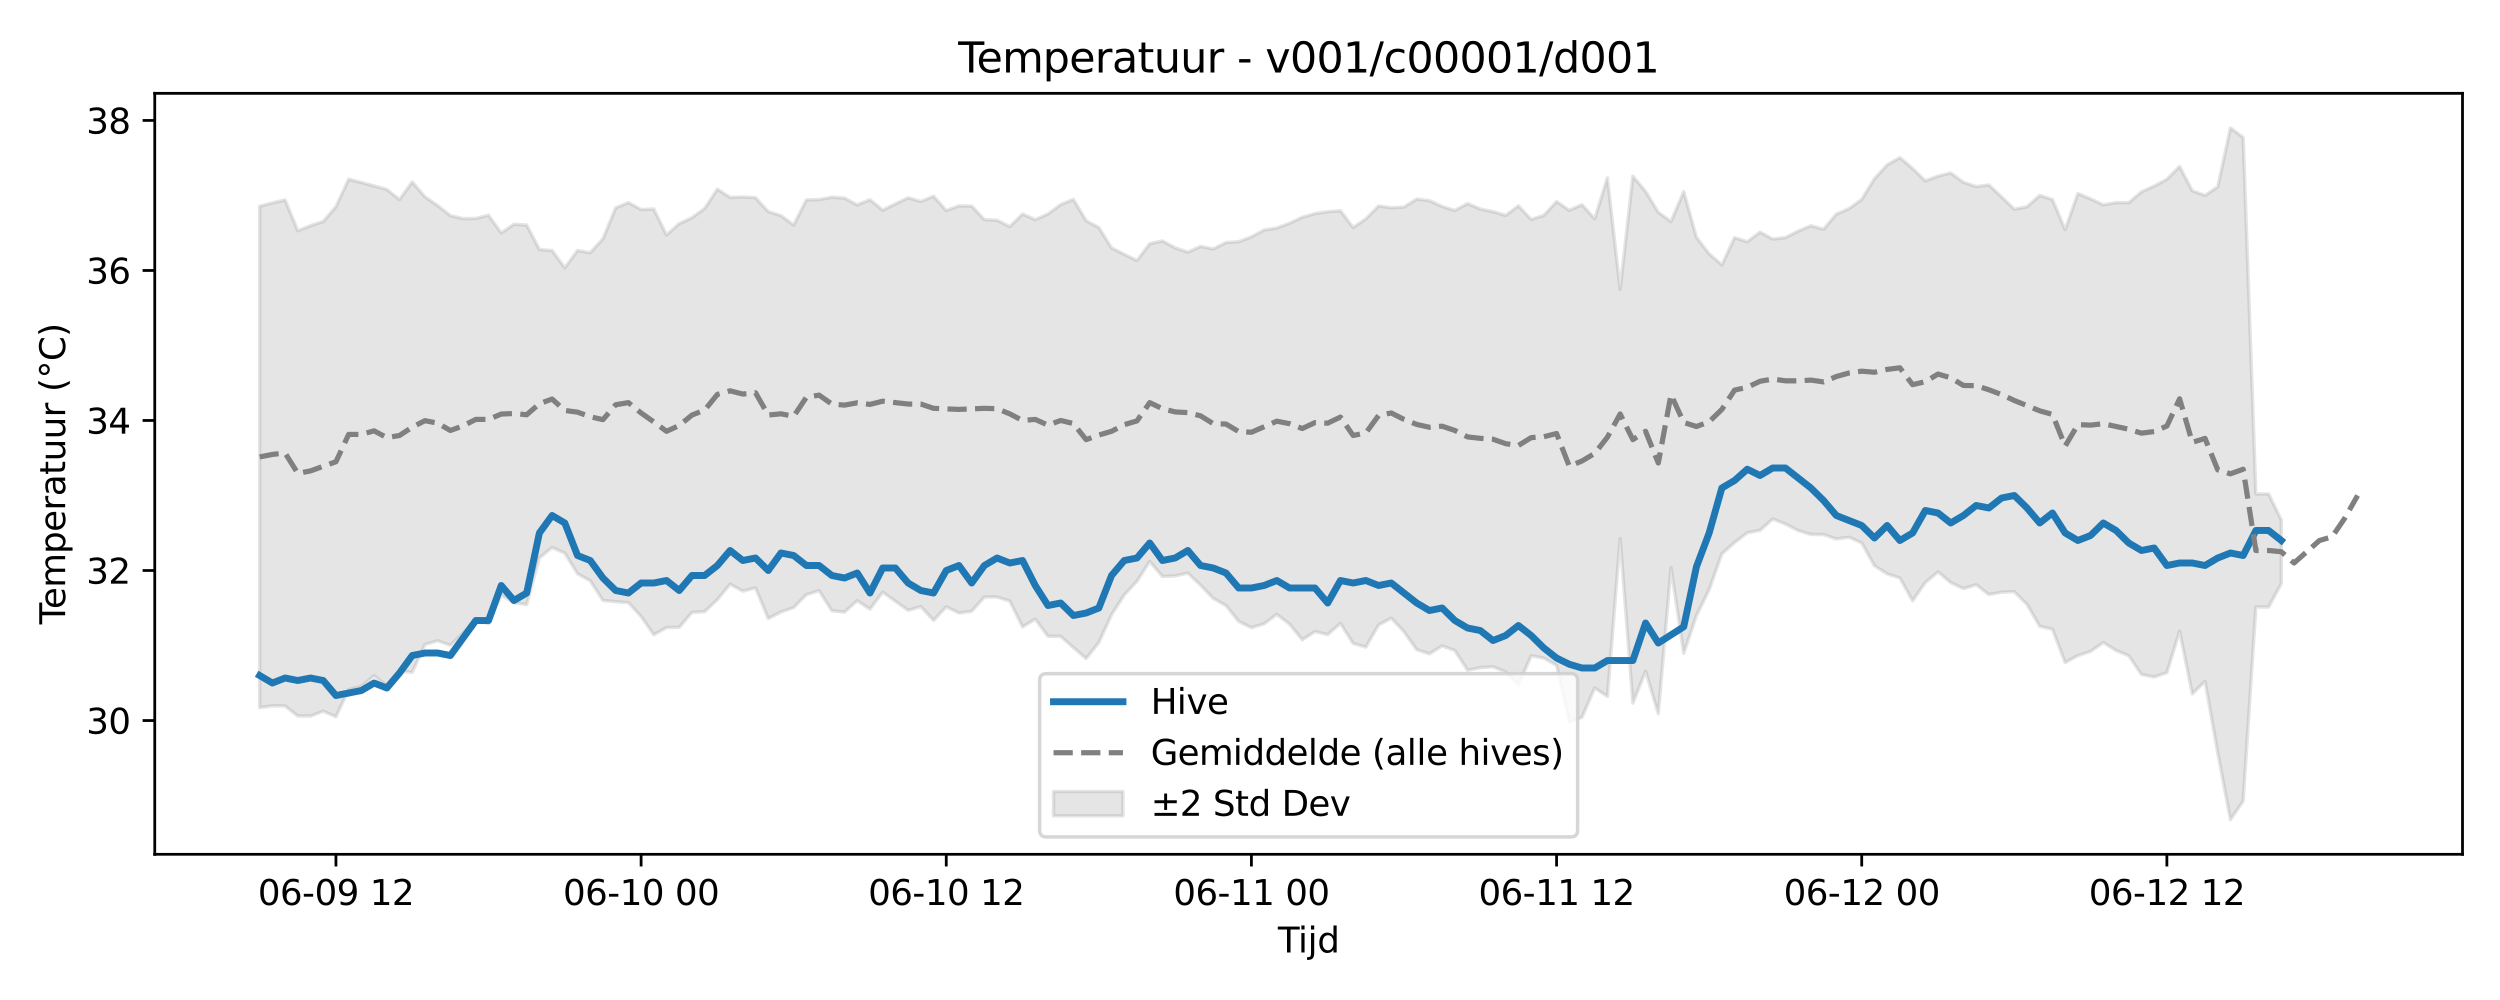 <?xml version="1.0" encoding="utf-8" standalone="no"?>
<!DOCTYPE svg PUBLIC "-//W3C//DTD SVG 1.1//EN"
  "http://www.w3.org/Graphics/SVG/1.1/DTD/svg11.dtd">
<svg xmlns:xlink="http://www.w3.org/1999/xlink" width="720pt" height="288pt" viewBox="0 0 720 288" xmlns="http://www.w3.org/2000/svg" version="1.1">
 <defs>
  <style type="text/css">*{stroke-linejoin: round; stroke-linecap: butt}</style>
 </defs>
 <g id="figure_1">
  <g id="patch_1">
   <path d="M 0 288 
L 720 288 
L 720 0 
L 0 0 
z
" style="fill: #ffffff"/>
  </g>
  <g id="axes_1">
   <g id="patch_2">
    <path d="M 44.57 246.04 
L 709.2 246.04 
L 709.2 26.88 
L 44.57 26.88 
z
" style="fill: #ffffff"/>
   </g>
   <g id="FillBetweenPolyCollection_1">
    <defs>
     <path id="mc271c582c4" d="M 74.78 -228.597 
L 74.78 -84.222 
L 78.442 -84.708 
L 82.104 -84.666 
L 85.766 -81.781 
L 89.428 -81.763 
L 93.09 -83.188 
L 96.752 -81.574 
L 100.414 -89.398 
L 104.075 -90.335 
L 107.737 -93.395 
L 111.399 -90.477 
L 115.061 -94.652 
L 118.723 -94.369 
L 122.385 -102.383 
L 126.047 -103.46 
L 129.709 -102.154 
L 133.37 -105.679 
L 137.032 -109.34 
L 140.694 -108.415 
L 144.356 -116.595 
L 148.018 -114.408 
L 151.68 -113.898 
L 155.342 -127.318 
L 159.004 -130.312 
L 162.665 -128.692 
L 166.327 -122.744 
L 169.989 -120.751 
L 173.651 -115.066 
L 177.313 -114.717 
L 180.975 -114.447 
L 184.637 -110.46 
L 188.299 -105.191 
L 191.96 -107.259 
L 195.622 -107.337 
L 199.284 -111.619 
L 202.946 -111.846 
L 206.608 -115.311 
L 210.27 -119.746 
L 213.932 -117.747 
L 217.594 -118.678 
L 221.255 -109.873 
L 224.917 -111.744 
L 228.579 -113.022 
L 232.241 -116.743 
L 235.903 -117.882 
L 239.565 -112.085 
L 243.227 -111.709 
L 246.888 -115.001 
L 250.55 -112.56 
L 254.212 -117.454 
L 257.874 -114.82 
L 261.536 -112.225 
L 265.198 -113.299 
L 268.86 -109.317 
L 272.522 -113.227 
L 276.183 -111.466 
L 279.845 -111.939 
L 283.507 -116.056 
L 287.169 -116.034 
L 290.831 -114.881 
L 294.493 -107.444 
L 298.155 -109.681 
L 301.817 -104.76 
L 305.478 -104.722 
L 309.14 -101.494 
L 312.802 -98.329 
L 316.464 -102.948 
L 320.126 -110.954 
L 323.788 -116.653 
L 327.45 -120.611 
L 331.112 -126.287 
L 334.773 -121.986 
L 338.435 -122.13 
L 342.097 -122.948 
L 345.759 -119.453 
L 349.421 -115.66 
L 353.083 -113.595 
L 356.745 -109.03 
L 360.407 -107.23 
L 364.068 -108.338 
L 367.73 -111.074 
L 371.392 -108.244 
L 375.054 -103.76 
L 378.716 -106.091 
L 382.378 -105.242 
L 386.04 -108.453 
L 389.702 -102.699 
L 393.363 -101.638 
L 397.025 -108.006 
L 400.687 -109.977 
L 404.349 -106.069 
L 408.011 -100.887 
L 411.673 -99.688 
L 415.335 -101.981 
L 418.997 -100.652 
L 422.658 -94.973 
L 426.32 -95.714 
L 429.982 -95.951 
L 433.644 -94.486 
L 437.306 -90.685 
L 440.968 -99.124 
L 444.63 -98.478 
L 448.292 -96.349 
L 451.953 -80.013 
L 455.615 -81.424 
L 459.277 -89.842 
L 462.939 -87.423 
L 466.601 -132.847 
L 470.263 -85.496 
L 473.925 -94.683 
L 477.587 -82.455 
L 481.248 -124.506 
L 484.91 -99.855 
L 488.572 -110.665 
L 492.234 -118.184 
L 495.896 -128.475 
L 499.558 -131.744 
L 503.22 -134.563 
L 506.882 -135.254 
L 510.543 -138.511 
L 514.205 -137.084 
L 517.867 -135.207 
L 521.529 -134.071 
L 525.191 -134.054 
L 528.853 -132.785 
L 532.515 -133.269 
L 536.176 -131.649 
L 539.838 -125.062 
L 543.5 -122.723 
L 547.162 -121.552 
L 550.824 -114.966 
L 554.486 -120.204 
L 558.148 -123.283 
L 561.81 -120.208 
L 565.471 -118.48 
L 569.133 -119.597 
L 572.795 -116.772 
L 576.457 -117.436 
L 580.119 -117.576 
L 583.781 -113.905 
L 587.443 -107.642 
L 591.105 -106.784 
L 594.766 -97.178 
L 598.428 -99.173 
L 602.09 -100.412 
L 605.752 -102.953 
L 609.414 -100.655 
L 613.076 -99.146 
L 616.738 -93.76 
L 620.4 -93.026 
L 624.061 -94.271 
L 627.723 -106.229 
L 631.385 -88.154 
L 635.047 -91.768 
L 638.709 -71.187 
L 642.371 -51.922 
L 646.033 -57.292 
L 649.695 -113.162 
L 653.356 -113.162 
L 657.018 -119.931 
L 657.018 -138.262 
L 657.018 -138.262 
L 653.356 -145.751 
L 649.695 -145.751 
L 646.033 -248.429 
L 642.371 -251.158 
L 638.709 -234.173 
L 635.047 -231.715 
L 631.385 -233.048 
L 627.723 -240.058 
L 624.061 -236.345 
L 620.4 -234.401 
L 616.738 -232.74 
L 613.076 -229.618 
L 609.414 -229.652 
L 605.752 -229 
L 602.09 -230.717 
L 598.428 -232.266 
L 594.766 -221.864 
L 591.105 -230.518 
L 587.443 -231.718 
L 583.781 -228.438 
L 580.119 -227.75 
L 576.457 -231.285 
L 572.795 -234.726 
L 569.133 -234.268 
L 565.471 -235.487 
L 561.81 -238.184 
L 558.148 -237.268 
L 554.486 -235.924 
L 550.824 -239.482 
L 547.162 -242.6 
L 543.5 -240.503 
L 539.838 -236.518 
L 536.176 -230.549 
L 532.515 -227.9 
L 528.853 -226.327 
L 525.191 -221.971 
L 521.529 -222.983 
L 517.867 -221.435 
L 514.205 -219.558 
L 510.543 -219.16 
L 506.882 -221.132 
L 503.22 -218.376 
L 499.558 -219.549 
L 495.896 -211.691 
L 492.234 -214.9 
L 488.572 -219.659 
L 484.91 -232.818 
L 481.248 -224.181 
L 477.587 -226.865 
L 473.925 -232.88 
L 470.263 -237.267 
L 466.601 -204.702 
L 462.939 -236.78 
L 459.277 -225 
L 455.615 -229.05 
L 451.953 -227.435 
L 448.292 -229.946 
L 444.63 -225.965 
L 440.968 -224.805 
L 437.306 -228.718 
L 433.644 -225.945 
L 429.982 -227.052 
L 426.32 -227.803 
L 422.658 -229.368 
L 418.997 -227.391 
L 415.335 -228.532 
L 411.673 -230.208 
L 408.011 -230.654 
L 404.349 -228.353 
L 400.687 -228.148 
L 397.025 -228.679 
L 393.363 -224.966 
L 389.702 -222.464 
L 386.04 -227.306 
L 382.378 -227.019 
L 378.716 -226.479 
L 375.054 -225.416 
L 371.392 -223.709 
L 367.73 -222.319 
L 364.068 -221.763 
L 360.407 -219.785 
L 356.745 -218.396 
L 353.083 -218.152 
L 349.421 -216.293 
L 345.759 -217.026 
L 342.097 -215.383 
L 338.435 -216.613 
L 334.773 -218.609 
L 331.112 -217.805 
L 327.45 -212.954 
L 323.788 -214.751 
L 320.126 -216.61 
L 316.464 -222.455 
L 312.802 -224.434 
L 309.14 -230.562 
L 305.478 -229.082 
L 301.817 -226.37 
L 298.155 -224.741 
L 294.493 -226.361 
L 290.831 -222.73 
L 287.169 -224.56 
L 283.507 -224.744 
L 279.845 -228.655 
L 276.183 -228.716 
L 272.522 -227.367 
L 268.86 -231.483 
L 265.198 -229.97 
L 261.536 -231.044 
L 257.874 -229.272 
L 254.212 -227.461 
L 250.55 -230.503 
L 246.888 -228.988 
L 243.227 -230.942 
L 239.565 -231.184 
L 235.903 -230.531 
L 232.241 -230.435 
L 228.579 -223.183 
L 224.917 -225.901 
L 221.255 -227.052 
L 217.594 -231.072 
L 213.932 -231.282 
L 210.27 -231.136 
L 206.608 -233.513 
L 202.946 -227.959 
L 199.284 -225.306 
L 195.622 -223.587 
L 191.96 -220.305 
L 188.299 -227.791 
L 184.637 -227.665 
L 180.975 -229.645 
L 177.313 -228.141 
L 173.651 -219.219 
L 169.989 -215.214 
L 166.327 -215.861 
L 162.665 -210.873 
L 159.004 -215.838 
L 155.342 -216.157 
L 151.68 -223.199 
L 148.018 -223.408 
L 144.356 -220.913 
L 140.694 -226.007 
L 137.032 -225.082 
L 133.37 -225.04 
L 129.709 -225.89 
L 126.047 -228.801 
L 122.385 -231.319 
L 118.723 -235.595 
L 115.061 -230.511 
L 111.399 -233.452 
L 107.737 -234.443 
L 104.075 -235.446 
L 100.414 -236.383 
L 96.752 -228.467 
L 93.09 -224.213 
L 89.428 -222.997 
L 85.766 -221.539 
L 82.104 -230.415 
L 78.442 -229.551 
L 74.78 -228.597 
z
" style="stroke: #808080; stroke-opacity: 0.2"/>
    </defs>
    <g clip-path="url(#pf9375704fc)">
     <use xlink:href="#mc271c582c4" x="0" y="288" style="fill: #808080; fill-opacity: 0.2; stroke: #808080; stroke-opacity: 0.2"/>
    </g>
   </g>
   <g id="matplotlib.axis_1">
    <g id="xtick_1">
     <g id="line2d_1">
      <defs>
       <path id="md8f27d8ca6" d="M 0 0 
L 0 3.5 
" style="stroke: #000000; stroke-width: 0.8"/>
      </defs>
      <g>
       <use xlink:href="#md8f27d8ca6" x="96.752" y="246.04" style="stroke: #000000; stroke-width: 0.8"/>
      </g>
     </g>
     <g id="text_1">
      <!-- 06-09 12 -->
      <g transform="translate(74.271 260.638) scale(0.1 -0.1)">
       <defs>
        <path id="DejaVuSans-30" d="M 2034 4250 
Q 1547 4250 1301 3770 
Q 1056 3291 1056 2328 
Q 1056 1369 1301 889 
Q 1547 409 2034 409 
Q 2525 409 2770 889 
Q 3016 1369 3016 2328 
Q 3016 3291 2770 3770 
Q 2525 4250 2034 4250 
z
M 2034 4750 
Q 2819 4750 3233 4129 
Q 3647 3509 3647 2328 
Q 3647 1150 3233 529 
Q 2819 -91 2034 -91 
Q 1250 -91 836 529 
Q 422 1150 422 2328 
Q 422 3509 836 4129 
Q 1250 4750 2034 4750 
z
" transform="scale(0.016)"/>
        <path id="DejaVuSans-36" d="M 2113 2584 
Q 1688 2584 1439 2293 
Q 1191 2003 1191 1497 
Q 1191 994 1439 701 
Q 1688 409 2113 409 
Q 2538 409 2786 701 
Q 3034 994 3034 1497 
Q 3034 2003 2786 2293 
Q 2538 2584 2113 2584 
z
M 3366 4563 
L 3366 3988 
Q 3128 4100 2886 4159 
Q 2644 4219 2406 4219 
Q 1781 4219 1451 3797 
Q 1122 3375 1075 2522 
Q 1259 2794 1537 2939 
Q 1816 3084 2150 3084 
Q 2853 3084 3261 2657 
Q 3669 2231 3669 1497 
Q 3669 778 3244 343 
Q 2819 -91 2113 -91 
Q 1303 -91 875 529 
Q 447 1150 447 2328 
Q 447 3434 972 4092 
Q 1497 4750 2381 4750 
Q 2619 4750 2861 4703 
Q 3103 4656 3366 4563 
z
" transform="scale(0.016)"/>
        <path id="DejaVuSans-2d" d="M 313 2009 
L 1997 2009 
L 1997 1497 
L 313 1497 
L 313 2009 
z
" transform="scale(0.016)"/>
        <path id="DejaVuSans-39" d="M 703 97 
L 703 672 
Q 941 559 1184 500 
Q 1428 441 1663 441 
Q 2288 441 2617 861 
Q 2947 1281 2994 2138 
Q 2813 1869 2534 1725 
Q 2256 1581 1919 1581 
Q 1219 1581 811 2004 
Q 403 2428 403 3163 
Q 403 3881 828 4315 
Q 1253 4750 1959 4750 
Q 2769 4750 3195 4129 
Q 3622 3509 3622 2328 
Q 3622 1225 3098 567 
Q 2575 -91 1691 -91 
Q 1453 -91 1209 -44 
Q 966 3 703 97 
z
M 1959 2075 
Q 2384 2075 2632 2365 
Q 2881 2656 2881 3163 
Q 2881 3666 2632 3958 
Q 2384 4250 1959 4250 
Q 1534 4250 1286 3958 
Q 1038 3666 1038 3163 
Q 1038 2656 1286 2365 
Q 1534 2075 1959 2075 
z
" transform="scale(0.016)"/>
        <path id="DejaVuSans-20" transform="scale(0.016)"/>
        <path id="DejaVuSans-31" d="M 794 531 
L 1825 531 
L 1825 4091 
L 703 3866 
L 703 4441 
L 1819 4666 
L 2450 4666 
L 2450 531 
L 3481 531 
L 3481 0 
L 794 0 
L 794 531 
z
" transform="scale(0.016)"/>
        <path id="DejaVuSans-32" d="M 1228 531 
L 3431 531 
L 3431 0 
L 469 0 
L 469 531 
Q 828 903 1448 1529 
Q 2069 2156 2228 2338 
Q 2531 2678 2651 2914 
Q 2772 3150 2772 3378 
Q 2772 3750 2511 3984 
Q 2250 4219 1831 4219 
Q 1534 4219 1204 4116 
Q 875 4013 500 3803 
L 500 4441 
Q 881 4594 1212 4672 
Q 1544 4750 1819 4750 
Q 2544 4750 2975 4387 
Q 3406 4025 3406 3419 
Q 3406 3131 3298 2873 
Q 3191 2616 2906 2266 
Q 2828 2175 2409 1742 
Q 1991 1309 1228 531 
z
" transform="scale(0.016)"/>
       </defs>
       <use xlink:href="#DejaVuSans-30"/>
       <use xlink:href="#DejaVuSans-36" transform="translate(63.623 0)"/>
       <use xlink:href="#DejaVuSans-2d" transform="translate(127.246 0)"/>
       <use xlink:href="#DejaVuSans-30" transform="translate(163.33 0)"/>
       <use xlink:href="#DejaVuSans-39" transform="translate(226.953 0)"/>
       <use xlink:href="#DejaVuSans-20" transform="translate(290.576 0)"/>
       <use xlink:href="#DejaVuSans-31" transform="translate(322.363 0)"/>
       <use xlink:href="#DejaVuSans-32" transform="translate(385.986 0)"/>
      </g>
     </g>
    </g>
    <g id="xtick_2">
     <g id="line2d_2">
      <g>
       <use xlink:href="#md8f27d8ca6" x="184.637" y="246.04" style="stroke: #000000; stroke-width: 0.8"/>
      </g>
     </g>
     <g id="text_2">
      <!-- 06-10 00 -->
      <g transform="translate(162.156 260.638) scale(0.1 -0.1)">
       <use xlink:href="#DejaVuSans-30"/>
       <use xlink:href="#DejaVuSans-36" transform="translate(63.623 0)"/>
       <use xlink:href="#DejaVuSans-2d" transform="translate(127.246 0)"/>
       <use xlink:href="#DejaVuSans-31" transform="translate(163.33 0)"/>
       <use xlink:href="#DejaVuSans-30" transform="translate(226.953 0)"/>
       <use xlink:href="#DejaVuSans-20" transform="translate(290.576 0)"/>
       <use xlink:href="#DejaVuSans-30" transform="translate(322.363 0)"/>
       <use xlink:href="#DejaVuSans-30" transform="translate(385.986 0)"/>
      </g>
     </g>
    </g>
    <g id="xtick_3">
     <g id="line2d_3">
      <g>
       <use xlink:href="#md8f27d8ca6" x="272.522" y="246.04" style="stroke: #000000; stroke-width: 0.8"/>
      </g>
     </g>
     <g id="text_3">
      <!-- 06-10 12 -->
      <g transform="translate(250.041 260.638) scale(0.1 -0.1)">
       <use xlink:href="#DejaVuSans-30"/>
       <use xlink:href="#DejaVuSans-36" transform="translate(63.623 0)"/>
       <use xlink:href="#DejaVuSans-2d" transform="translate(127.246 0)"/>
       <use xlink:href="#DejaVuSans-31" transform="translate(163.33 0)"/>
       <use xlink:href="#DejaVuSans-30" transform="translate(226.953 0)"/>
       <use xlink:href="#DejaVuSans-20" transform="translate(290.576 0)"/>
       <use xlink:href="#DejaVuSans-31" transform="translate(322.363 0)"/>
       <use xlink:href="#DejaVuSans-32" transform="translate(385.986 0)"/>
      </g>
     </g>
    </g>
    <g id="xtick_4">
     <g id="line2d_4">
      <g>
       <use xlink:href="#md8f27d8ca6" x="360.407" y="246.04" style="stroke: #000000; stroke-width: 0.8"/>
      </g>
     </g>
     <g id="text_4">
      <!-- 06-11 00 -->
      <g transform="translate(337.926 260.638) scale(0.1 -0.1)">
       <use xlink:href="#DejaVuSans-30"/>
       <use xlink:href="#DejaVuSans-36" transform="translate(63.623 0)"/>
       <use xlink:href="#DejaVuSans-2d" transform="translate(127.246 0)"/>
       <use xlink:href="#DejaVuSans-31" transform="translate(163.33 0)"/>
       <use xlink:href="#DejaVuSans-31" transform="translate(226.953 0)"/>
       <use xlink:href="#DejaVuSans-20" transform="translate(290.576 0)"/>
       <use xlink:href="#DejaVuSans-30" transform="translate(322.363 0)"/>
       <use xlink:href="#DejaVuSans-30" transform="translate(385.986 0)"/>
      </g>
     </g>
    </g>
    <g id="xtick_5">
     <g id="line2d_5">
      <g>
       <use xlink:href="#md8f27d8ca6" x="448.292" y="246.04" style="stroke: #000000; stroke-width: 0.8"/>
      </g>
     </g>
     <g id="text_5">
      <!-- 06-11 12 -->
      <g transform="translate(425.811 260.638) scale(0.1 -0.1)">
       <use xlink:href="#DejaVuSans-30"/>
       <use xlink:href="#DejaVuSans-36" transform="translate(63.623 0)"/>
       <use xlink:href="#DejaVuSans-2d" transform="translate(127.246 0)"/>
       <use xlink:href="#DejaVuSans-31" transform="translate(163.33 0)"/>
       <use xlink:href="#DejaVuSans-31" transform="translate(226.953 0)"/>
       <use xlink:href="#DejaVuSans-20" transform="translate(290.576 0)"/>
       <use xlink:href="#DejaVuSans-31" transform="translate(322.363 0)"/>
       <use xlink:href="#DejaVuSans-32" transform="translate(385.986 0)"/>
      </g>
     </g>
    </g>
    <g id="xtick_6">
     <g id="line2d_6">
      <g>
       <use xlink:href="#md8f27d8ca6" x="536.176" y="246.04" style="stroke: #000000; stroke-width: 0.8"/>
      </g>
     </g>
     <g id="text_6">
      <!-- 06-12 00 -->
      <g transform="translate(513.696 260.638) scale(0.1 -0.1)">
       <use xlink:href="#DejaVuSans-30"/>
       <use xlink:href="#DejaVuSans-36" transform="translate(63.623 0)"/>
       <use xlink:href="#DejaVuSans-2d" transform="translate(127.246 0)"/>
       <use xlink:href="#DejaVuSans-31" transform="translate(163.33 0)"/>
       <use xlink:href="#DejaVuSans-32" transform="translate(226.953 0)"/>
       <use xlink:href="#DejaVuSans-20" transform="translate(290.576 0)"/>
       <use xlink:href="#DejaVuSans-30" transform="translate(322.363 0)"/>
       <use xlink:href="#DejaVuSans-30" transform="translate(385.986 0)"/>
      </g>
     </g>
    </g>
    <g id="xtick_7">
     <g id="line2d_7">
      <g>
       <use xlink:href="#md8f27d8ca6" x="624.061" y="246.04" style="stroke: #000000; stroke-width: 0.8"/>
      </g>
     </g>
     <g id="text_7">
      <!-- 06-12 12 -->
      <g transform="translate(601.581 260.638) scale(0.1 -0.1)">
       <use xlink:href="#DejaVuSans-30"/>
       <use xlink:href="#DejaVuSans-36" transform="translate(63.623 0)"/>
       <use xlink:href="#DejaVuSans-2d" transform="translate(127.246 0)"/>
       <use xlink:href="#DejaVuSans-31" transform="translate(163.33 0)"/>
       <use xlink:href="#DejaVuSans-32" transform="translate(226.953 0)"/>
       <use xlink:href="#DejaVuSans-20" transform="translate(290.576 0)"/>
       <use xlink:href="#DejaVuSans-31" transform="translate(322.363 0)"/>
       <use xlink:href="#DejaVuSans-32" transform="translate(385.986 0)"/>
      </g>
     </g>
    </g>
    <g id="text_8">
     <!-- Tijd -->
     <g transform="translate(368.035 274.317) scale(0.1 -0.1)">
      <defs>
       <path id="DejaVuSans-54" d="M -19 4666 
L 3928 4666 
L 3928 4134 
L 2272 4134 
L 2272 0 
L 1638 0 
L 1638 4134 
L -19 4134 
L -19 4666 
z
" transform="scale(0.016)"/>
       <path id="DejaVuSans-69" d="M 603 3500 
L 1178 3500 
L 1178 0 
L 603 0 
L 603 3500 
z
M 603 4863 
L 1178 4863 
L 1178 4134 
L 603 4134 
L 603 4863 
z
" transform="scale(0.016)"/>
       <path id="DejaVuSans-6a" d="M 603 3500 
L 1178 3500 
L 1178 -63 
Q 1178 -731 923 -1031 
Q 669 -1331 103 -1331 
L -116 -1331 
L -116 -844 
L 38 -844 
Q 366 -844 484 -692 
Q 603 -541 603 -63 
L 603 3500 
z
M 603 4863 
L 1178 4863 
L 1178 4134 
L 603 4134 
L 603 4863 
z
" transform="scale(0.016)"/>
       <path id="DejaVuSans-64" d="M 2906 2969 
L 2906 4863 
L 3481 4863 
L 3481 0 
L 2906 0 
L 2906 525 
Q 2725 213 2448 61 
Q 2172 -91 1784 -91 
Q 1150 -91 751 415 
Q 353 922 353 1747 
Q 353 2572 751 3078 
Q 1150 3584 1784 3584 
Q 2172 3584 2448 3432 
Q 2725 3281 2906 2969 
z
M 947 1747 
Q 947 1113 1208 752 
Q 1469 391 1925 391 
Q 2381 391 2643 752 
Q 2906 1113 2906 1747 
Q 2906 2381 2643 2742 
Q 2381 3103 1925 3103 
Q 1469 3103 1208 2742 
Q 947 2381 947 1747 
z
" transform="scale(0.016)"/>
      </defs>
      <use xlink:href="#DejaVuSans-54"/>
      <use xlink:href="#DejaVuSans-69" transform="translate(57.959 0)"/>
      <use xlink:href="#DejaVuSans-6a" transform="translate(85.742 0)"/>
      <use xlink:href="#DejaVuSans-64" transform="translate(113.525 0)"/>
     </g>
    </g>
   </g>
   <g id="matplotlib.axis_2">
    <g id="ytick_1">
     <g id="line2d_8">
      <defs>
       <path id="m517d92514f" d="M 0 0 
L -3.5 0 
" style="stroke: #000000; stroke-width: 0.8"/>
      </defs>
      <g>
       <use xlink:href="#m517d92514f" x="44.57" y="207.511" style="stroke: #000000; stroke-width: 0.8"/>
      </g>
     </g>
     <g id="text_9">
      <!-- 30 -->
      <g transform="translate(24.845 211.31) scale(0.1 -0.1)">
       <defs>
        <path id="DejaVuSans-33" d="M 2597 2516 
Q 3050 2419 3304 2112 
Q 3559 1806 3559 1356 
Q 3559 666 3084 287 
Q 2609 -91 1734 -91 
Q 1441 -91 1130 -33 
Q 819 25 488 141 
L 488 750 
Q 750 597 1062 519 
Q 1375 441 1716 441 
Q 2309 441 2620 675 
Q 2931 909 2931 1356 
Q 2931 1769 2642 2001 
Q 2353 2234 1838 2234 
L 1294 2234 
L 1294 2753 
L 1863 2753 
Q 2328 2753 2575 2939 
Q 2822 3125 2822 3475 
Q 2822 3834 2567 4026 
Q 2313 4219 1838 4219 
Q 1578 4219 1281 4162 
Q 984 4106 628 3988 
L 628 4550 
Q 988 4650 1302 4700 
Q 1616 4750 1894 4750 
Q 2613 4750 3031 4423 
Q 3450 4097 3450 3541 
Q 3450 3153 3228 2886 
Q 3006 2619 2597 2516 
z
" transform="scale(0.016)"/>
       </defs>
       <use xlink:href="#DejaVuSans-33"/>
       <use xlink:href="#DejaVuSans-30" transform="translate(63.623 0)"/>
      </g>
     </g>
    </g>
    <g id="ytick_2">
     <g id="line2d_9">
      <g>
       <use xlink:href="#m517d92514f" x="44.57" y="164.304" style="stroke: #000000; stroke-width: 0.8"/>
      </g>
     </g>
     <g id="text_10">
      <!-- 32 -->
      <g transform="translate(24.845 168.103) scale(0.1 -0.1)">
       <use xlink:href="#DejaVuSans-33"/>
       <use xlink:href="#DejaVuSans-32" transform="translate(63.623 0)"/>
      </g>
     </g>
    </g>
    <g id="ytick_3">
     <g id="line2d_10">
      <g>
       <use xlink:href="#m517d92514f" x="44.57" y="121.098" style="stroke: #000000; stroke-width: 0.8"/>
      </g>
     </g>
     <g id="text_11">
      <!-- 34 -->
      <g transform="translate(24.845 124.897) scale(0.1 -0.1)">
       <defs>
        <path id="DejaVuSans-34" d="M 2419 4116 
L 825 1625 
L 2419 1625 
L 2419 4116 
z
M 2253 4666 
L 3047 4666 
L 3047 1625 
L 3713 1625 
L 3713 1100 
L 3047 1100 
L 3047 0 
L 2419 0 
L 2419 1100 
L 313 1100 
L 313 1709 
L 2253 4666 
z
" transform="scale(0.016)"/>
       </defs>
       <use xlink:href="#DejaVuSans-33"/>
       <use xlink:href="#DejaVuSans-34" transform="translate(63.623 0)"/>
      </g>
     </g>
    </g>
    <g id="ytick_4">
     <g id="line2d_11">
      <g>
       <use xlink:href="#m517d92514f" x="44.57" y="77.891" style="stroke: #000000; stroke-width: 0.8"/>
      </g>
     </g>
     <g id="text_12">
      <!-- 36 -->
      <g transform="translate(24.845 81.69) scale(0.1 -0.1)">
       <use xlink:href="#DejaVuSans-33"/>
       <use xlink:href="#DejaVuSans-36" transform="translate(63.623 0)"/>
      </g>
     </g>
    </g>
    <g id="ytick_5">
     <g id="line2d_12">
      <g>
       <use xlink:href="#m517d92514f" x="44.57" y="34.685" style="stroke: #000000; stroke-width: 0.8"/>
      </g>
     </g>
     <g id="text_13">
      <!-- 38 -->
      <g transform="translate(24.845 38.484) scale(0.1 -0.1)">
       <defs>
        <path id="DejaVuSans-38" d="M 2034 2216 
Q 1584 2216 1326 1975 
Q 1069 1734 1069 1313 
Q 1069 891 1326 650 
Q 1584 409 2034 409 
Q 2484 409 2743 651 
Q 3003 894 3003 1313 
Q 3003 1734 2745 1975 
Q 2488 2216 2034 2216 
z
M 1403 2484 
Q 997 2584 770 2862 
Q 544 3141 544 3541 
Q 544 4100 942 4425 
Q 1341 4750 2034 4750 
Q 2731 4750 3128 4425 
Q 3525 4100 3525 3541 
Q 3525 3141 3298 2862 
Q 3072 2584 2669 2484 
Q 3125 2378 3379 2068 
Q 3634 1759 3634 1313 
Q 3634 634 3220 271 
Q 2806 -91 2034 -91 
Q 1263 -91 848 271 
Q 434 634 434 1313 
Q 434 1759 690 2068 
Q 947 2378 1403 2484 
z
M 1172 3481 
Q 1172 3119 1398 2916 
Q 1625 2713 2034 2713 
Q 2441 2713 2670 2916 
Q 2900 3119 2900 3481 
Q 2900 3844 2670 4047 
Q 2441 4250 2034 4250 
Q 1625 4250 1398 4047 
Q 1172 3844 1172 3481 
z
" transform="scale(0.016)"/>
       </defs>
       <use xlink:href="#DejaVuSans-33"/>
       <use xlink:href="#DejaVuSans-38" transform="translate(63.623 0)"/>
      </g>
     </g>
    </g>
    <g id="text_14">
     <!-- Temperatuur (°C) -->
     <g transform="translate(18.765 179.816) rotate(-90) scale(0.1 -0.1)">
      <defs>
       <path id="DejaVuSans-65" d="M 3597 1894 
L 3597 1613 
L 953 1613 
Q 991 1019 1311 708 
Q 1631 397 2203 397 
Q 2534 397 2845 478 
Q 3156 559 3463 722 
L 3463 178 
Q 3153 47 2828 -22 
Q 2503 -91 2169 -91 
Q 1331 -91 842 396 
Q 353 884 353 1716 
Q 353 2575 817 3079 
Q 1281 3584 2069 3584 
Q 2775 3584 3186 3129 
Q 3597 2675 3597 1894 
z
M 3022 2063 
Q 3016 2534 2758 2815 
Q 2500 3097 2075 3097 
Q 1594 3097 1305 2825 
Q 1016 2553 972 2059 
L 3022 2063 
z
" transform="scale(0.016)"/>
       <path id="DejaVuSans-6d" d="M 3328 2828 
Q 3544 3216 3844 3400 
Q 4144 3584 4550 3584 
Q 5097 3584 5394 3201 
Q 5691 2819 5691 2113 
L 5691 0 
L 5113 0 
L 5113 2094 
Q 5113 2597 4934 2840 
Q 4756 3084 4391 3084 
Q 3944 3084 3684 2787 
Q 3425 2491 3425 1978 
L 3425 0 
L 2847 0 
L 2847 2094 
Q 2847 2600 2669 2842 
Q 2491 3084 2119 3084 
Q 1678 3084 1418 2786 
Q 1159 2488 1159 1978 
L 1159 0 
L 581 0 
L 581 3500 
L 1159 3500 
L 1159 2956 
Q 1356 3278 1631 3431 
Q 1906 3584 2284 3584 
Q 2666 3584 2933 3390 
Q 3200 3197 3328 2828 
z
" transform="scale(0.016)"/>
       <path id="DejaVuSans-70" d="M 1159 525 
L 1159 -1331 
L 581 -1331 
L 581 3500 
L 1159 3500 
L 1159 2969 
Q 1341 3281 1617 3432 
Q 1894 3584 2278 3584 
Q 2916 3584 3314 3078 
Q 3713 2572 3713 1747 
Q 3713 922 3314 415 
Q 2916 -91 2278 -91 
Q 1894 -91 1617 61 
Q 1341 213 1159 525 
z
M 3116 1747 
Q 3116 2381 2855 2742 
Q 2594 3103 2138 3103 
Q 1681 3103 1420 2742 
Q 1159 2381 1159 1747 
Q 1159 1113 1420 752 
Q 1681 391 2138 391 
Q 2594 391 2855 752 
Q 3116 1113 3116 1747 
z
" transform="scale(0.016)"/>
       <path id="DejaVuSans-72" d="M 2631 2963 
Q 2534 3019 2420 3045 
Q 2306 3072 2169 3072 
Q 1681 3072 1420 2755 
Q 1159 2438 1159 1844 
L 1159 0 
L 581 0 
L 581 3500 
L 1159 3500 
L 1159 2956 
Q 1341 3275 1631 3429 
Q 1922 3584 2338 3584 
Q 2397 3584 2469 3576 
Q 2541 3569 2628 3553 
L 2631 2963 
z
" transform="scale(0.016)"/>
       <path id="DejaVuSans-61" d="M 2194 1759 
Q 1497 1759 1228 1600 
Q 959 1441 959 1056 
Q 959 750 1161 570 
Q 1363 391 1709 391 
Q 2188 391 2477 730 
Q 2766 1069 2766 1631 
L 2766 1759 
L 2194 1759 
z
M 3341 1997 
L 3341 0 
L 2766 0 
L 2766 531 
Q 2569 213 2275 61 
Q 1981 -91 1556 -91 
Q 1019 -91 701 211 
Q 384 513 384 1019 
Q 384 1609 779 1909 
Q 1175 2209 1959 2209 
L 2766 2209 
L 2766 2266 
Q 2766 2663 2505 2880 
Q 2244 3097 1772 3097 
Q 1472 3097 1187 3025 
Q 903 2953 641 2809 
L 641 3341 
Q 956 3463 1253 3523 
Q 1550 3584 1831 3584 
Q 2591 3584 2966 3190 
Q 3341 2797 3341 1997 
z
" transform="scale(0.016)"/>
       <path id="DejaVuSans-74" d="M 1172 4494 
L 1172 3500 
L 2356 3500 
L 2356 3053 
L 1172 3053 
L 1172 1153 
Q 1172 725 1289 603 
Q 1406 481 1766 481 
L 2356 481 
L 2356 0 
L 1766 0 
Q 1100 0 847 248 
Q 594 497 594 1153 
L 594 3053 
L 172 3053 
L 172 3500 
L 594 3500 
L 594 4494 
L 1172 4494 
z
" transform="scale(0.016)"/>
       <path id="DejaVuSans-75" d="M 544 1381 
L 544 3500 
L 1119 3500 
L 1119 1403 
Q 1119 906 1312 657 
Q 1506 409 1894 409 
Q 2359 409 2629 706 
Q 2900 1003 2900 1516 
L 2900 3500 
L 3475 3500 
L 3475 0 
L 2900 0 
L 2900 538 
Q 2691 219 2414 64 
Q 2138 -91 1772 -91 
Q 1169 -91 856 284 
Q 544 659 544 1381 
z
M 1991 3584 
L 1991 3584 
z
" transform="scale(0.016)"/>
       <path id="DejaVuSans-28" d="M 1984 4856 
Q 1566 4138 1362 3434 
Q 1159 2731 1159 2009 
Q 1159 1288 1364 580 
Q 1569 -128 1984 -844 
L 1484 -844 
Q 1016 -109 783 600 
Q 550 1309 550 2009 
Q 550 2706 781 3412 
Q 1013 4119 1484 4856 
L 1984 4856 
z
" transform="scale(0.016)"/>
       <path id="DejaVuSans-b0" d="M 1600 4347 
Q 1350 4347 1178 4173 
Q 1006 4000 1006 3750 
Q 1006 3503 1178 3333 
Q 1350 3163 1600 3163 
Q 1850 3163 2022 3333 
Q 2194 3503 2194 3750 
Q 2194 3997 2020 4172 
Q 1847 4347 1600 4347 
z
M 1600 4750 
Q 1800 4750 1984 4673 
Q 2169 4597 2303 4453 
Q 2447 4313 2519 4134 
Q 2591 3956 2591 3750 
Q 2591 3338 2302 3052 
Q 2013 2766 1594 2766 
Q 1172 2766 890 3047 
Q 609 3328 609 3750 
Q 609 4169 896 4459 
Q 1184 4750 1600 4750 
z
" transform="scale(0.016)"/>
       <path id="DejaVuSans-43" d="M 4122 4306 
L 4122 3641 
Q 3803 3938 3442 4084 
Q 3081 4231 2675 4231 
Q 1875 4231 1450 3742 
Q 1025 3253 1025 2328 
Q 1025 1406 1450 917 
Q 1875 428 2675 428 
Q 3081 428 3442 575 
Q 3803 722 4122 1019 
L 4122 359 
Q 3791 134 3420 21 
Q 3050 -91 2638 -91 
Q 1578 -91 968 557 
Q 359 1206 359 2328 
Q 359 3453 968 4101 
Q 1578 4750 2638 4750 
Q 3056 4750 3426 4639 
Q 3797 4528 4122 4306 
z
" transform="scale(0.016)"/>
       <path id="DejaVuSans-29" d="M 513 4856 
L 1013 4856 
Q 1481 4119 1714 3412 
Q 1947 2706 1947 2009 
Q 1947 1309 1714 600 
Q 1481 -109 1013 -844 
L 513 -844 
Q 928 -128 1133 580 
Q 1338 1288 1338 2009 
Q 1338 2731 1133 3434 
Q 928 4138 513 4856 
z
" transform="scale(0.016)"/>
      </defs>
      <use xlink:href="#DejaVuSans-54"/>
      <use xlink:href="#DejaVuSans-65" transform="translate(44.084 0)"/>
      <use xlink:href="#DejaVuSans-6d" transform="translate(105.607 0)"/>
      <use xlink:href="#DejaVuSans-70" transform="translate(203.02 0)"/>
      <use xlink:href="#DejaVuSans-65" transform="translate(266.496 0)"/>
      <use xlink:href="#DejaVuSans-72" transform="translate(328.02 0)"/>
      <use xlink:href="#DejaVuSans-61" transform="translate(369.133 0)"/>
      <use xlink:href="#DejaVuSans-74" transform="translate(430.412 0)"/>
      <use xlink:href="#DejaVuSans-75" transform="translate(469.621 0)"/>
      <use xlink:href="#DejaVuSans-75" transform="translate(533 0)"/>
      <use xlink:href="#DejaVuSans-72" transform="translate(596.379 0)"/>
      <use xlink:href="#DejaVuSans-20" transform="translate(637.492 0)"/>
      <use xlink:href="#DejaVuSans-28" transform="translate(669.279 0)"/>
      <use xlink:href="#DejaVuSans-b0" transform="translate(708.293 0)"/>
      <use xlink:href="#DejaVuSans-43" transform="translate(758.293 0)"/>
      <use xlink:href="#DejaVuSans-29" transform="translate(828.117 0)"/>
     </g>
    </g>
   </g>
   <g id="line2d_13">
    <path d="M 74.78 194.549 
L 78.442 196.709 
L 82.104 195.269 
L 85.766 195.989 
L 89.428 195.269 
L 93.09 195.989 
L 96.752 200.31 
L 104.075 198.869 
L 107.737 196.709 
L 111.399 198.149 
L 115.061 193.829 
L 118.723 188.788 
L 122.385 188.068 
L 126.047 188.068 
L 129.709 188.788 
L 137.032 178.706 
L 140.694 178.706 
L 144.356 168.625 
L 148.018 172.945 
L 151.68 170.785 
L 155.342 153.503 
L 159.004 148.462 
L 162.665 150.622 
L 166.327 159.984 
L 169.989 161.424 
L 173.651 166.465 
L 177.313 170.065 
L 180.975 170.785 
L 184.637 167.905 
L 188.299 167.905 
L 191.96 167.185 
L 195.622 170.065 
L 199.284 165.744 
L 202.946 165.744 
L 206.608 162.864 
L 210.27 158.543 
L 213.932 161.424 
L 217.594 160.704 
L 221.255 164.304 
L 224.917 159.263 
L 228.579 159.984 
L 232.241 162.864 
L 235.903 162.864 
L 239.565 165.744 
L 243.227 166.465 
L 246.888 165.024 
L 250.55 170.785 
L 254.212 163.584 
L 257.874 163.584 
L 261.536 167.905 
L 265.198 170.065 
L 268.86 170.785 
L 272.522 164.304 
L 276.183 162.864 
L 279.845 167.905 
L 283.507 162.864 
L 287.169 160.704 
L 290.831 162.144 
L 294.493 161.424 
L 298.155 168.625 
L 301.817 174.386 
L 305.478 173.666 
L 309.14 177.266 
L 312.802 176.546 
L 316.464 175.106 
L 320.126 165.744 
L 323.788 161.424 
L 327.45 160.704 
L 331.112 156.383 
L 334.773 161.424 
L 338.435 160.704 
L 342.097 158.543 
L 345.759 162.864 
L 349.421 163.584 
L 353.083 165.024 
L 356.745 169.345 
L 360.407 169.345 
L 364.068 168.625 
L 367.73 167.185 
L 371.392 169.345 
L 378.716 169.345 
L 382.378 173.666 
L 386.04 167.185 
L 389.702 167.905 
L 393.363 167.185 
L 397.025 168.625 
L 400.687 167.905 
L 408.011 173.666 
L 411.673 175.826 
L 415.335 175.106 
L 418.997 178.706 
L 422.658 180.867 
L 426.32 181.587 
L 429.982 184.467 
L 433.644 183.027 
L 437.306 180.147 
L 440.968 183.027 
L 444.63 186.628 
L 448.292 189.508 
L 451.953 191.308 
L 455.615 192.388 
L 459.277 192.388 
L 462.939 190.228 
L 470.263 190.228 
L 473.925 179.426 
L 477.587 185.187 
L 484.91 180.507 
L 488.572 163.224 
L 492.234 153.503 
L 495.896 140.541 
L 499.558 138.38 
L 503.22 135.14 
L 506.882 136.94 
L 510.543 134.78 
L 514.205 134.78 
L 521.529 140.541 
L 525.191 144.141 
L 528.853 148.462 
L 536.176 151.342 
L 539.838 154.943 
L 543.5 151.342 
L 547.162 155.663 
L 550.824 153.503 
L 554.486 147.022 
L 558.148 147.742 
L 561.81 150.622 
L 565.471 148.462 
L 569.133 145.581 
L 572.795 146.301 
L 576.457 143.421 
L 580.119 142.701 
L 583.781 146.301 
L 587.443 150.622 
L 591.105 147.742 
L 594.766 153.503 
L 598.428 155.663 
L 602.09 154.223 
L 605.752 150.622 
L 609.414 152.782 
L 613.076 156.383 
L 616.738 158.543 
L 620.4 157.823 
L 624.061 162.864 
L 627.723 162.144 
L 631.385 162.144 
L 635.047 162.864 
L 638.709 160.704 
L 642.371 159.263 
L 646.033 159.984 
L 649.695 152.782 
L 653.356 152.782 
L 657.018 155.663 
L 657.018 155.663 
" clip-path="url(#pf9375704fc)" style="fill: none; stroke: #1f77b4; stroke-width: 2; stroke-linecap: square"/>
   </g>
   <g id="line2d_14">
    <path d="M 74.78 131.591 
L 78.442 130.871 
L 82.104 130.459 
L 85.766 136.34 
L 89.428 135.62 
L 96.752 132.979 
L 100.414 125.11 
L 104.075 125.11 
L 107.737 124.081 
L 111.399 126.036 
L 115.061 125.418 
L 118.723 123.018 
L 122.385 121.149 
L 126.047 121.869 
L 129.709 123.978 
L 133.37 122.641 
L 137.032 120.789 
L 140.694 120.789 
L 144.356 119.246 
L 148.018 119.092 
L 151.68 119.452 
L 155.342 116.263 
L 159.004 114.925 
L 162.665 118.217 
L 166.327 118.697 
L 169.989 120.018 
L 173.651 120.858 
L 177.313 116.571 
L 180.975 115.954 
L 184.637 118.937 
L 188.299 121.509 
L 191.96 124.218 
L 195.622 122.538 
L 199.284 119.537 
L 202.946 118.097 
L 206.608 113.588 
L 210.27 112.559 
L 213.932 113.485 
L 217.594 113.125 
L 221.255 119.537 
L 224.917 119.177 
L 228.579 119.898 
L 232.241 114.411 
L 235.903 113.794 
L 239.565 116.366 
L 243.227 116.674 
L 246.888 116.005 
L 250.55 116.468 
L 254.212 115.543 
L 261.536 116.366 
L 265.198 116.366 
L 268.86 117.6 
L 276.183 117.909 
L 283.507 117.6 
L 287.169 117.703 
L 290.831 119.195 
L 294.493 121.098 
L 298.155 120.789 
L 301.817 122.435 
L 305.478 121.098 
L 309.14 121.972 
L 312.802 126.619 
L 316.464 125.298 
L 320.126 124.218 
L 323.788 122.298 
L 327.45 121.218 
L 331.112 115.954 
L 334.773 117.703 
L 338.435 118.629 
L 342.097 118.834 
L 345.759 119.76 
L 349.421 122.024 
L 353.083 122.126 
L 356.745 124.287 
L 360.407 124.492 
L 367.73 121.303 
L 371.392 122.024 
L 375.054 123.412 
L 378.716 121.715 
L 382.378 121.869 
L 386.04 120.12 
L 389.702 125.418 
L 393.363 124.698 
L 397.025 119.657 
L 400.687 118.937 
L 404.349 120.789 
L 408.011 122.229 
L 411.673 123.052 
L 415.335 122.744 
L 418.997 123.978 
L 422.658 125.83 
L 426.32 126.241 
L 429.982 126.499 
L 433.644 127.784 
L 437.306 128.299 
L 440.968 126.036 
L 444.63 125.778 
L 448.292 124.853 
L 451.953 134.276 
L 455.615 132.763 
L 459.277 130.579 
L 462.939 125.898 
L 466.601 119.225 
L 470.263 126.619 
L 473.925 124.218 
L 477.587 133.34 
L 481.248 113.657 
L 484.91 121.663 
L 488.572 122.838 
L 492.234 121.458 
L 495.896 117.917 
L 499.558 112.354 
L 503.22 111.531 
L 506.882 109.807 
L 510.543 109.164 
L 514.205 109.679 
L 517.867 109.679 
L 521.529 109.473 
L 525.191 109.987 
L 528.853 108.444 
L 532.515 107.416 
L 536.176 106.901 
L 539.838 107.21 
L 543.5 106.387 
L 547.162 105.924 
L 550.824 110.776 
L 554.486 109.936 
L 558.148 107.724 
L 561.81 108.804 
L 565.471 111.016 
L 569.133 111.068 
L 572.795 112.251 
L 576.457 113.639 
L 580.119 115.337 
L 587.443 118.32 
L 591.105 119.349 
L 594.766 128.479 
L 598.428 122.281 
L 602.09 122.435 
L 605.752 122.024 
L 613.076 123.618 
L 616.738 124.75 
L 620.4 124.287 
L 624.061 122.692 
L 627.723 114.857 
L 631.385 127.399 
L 635.047 126.258 
L 638.709 135.32 
L 642.371 136.46 
L 646.033 135.14 
L 649.695 158.543 
L 653.356 158.543 
L 657.018 158.903 
L 660.68 162.144 
L 668.004 155.663 
L 671.666 154.583 
L 675.328 149.182 
L 678.99 142.701 
L 678.99 142.701 
" clip-path="url(#pf9375704fc)" style="fill: none; stroke-dasharray: 5.55,2.4; stroke-dashoffset: 0; stroke: #808080; stroke-width: 1.5"/>
   </g>
   <g id="patch_3">
    <path d="M 44.57 246.04 
L 44.57 26.88 
" style="fill: none; stroke: #000000; stroke-width: 0.8; stroke-linejoin: miter; stroke-linecap: square"/>
   </g>
   <g id="patch_4">
    <path d="M 709.2 246.04 
L 709.2 26.88 
" style="fill: none; stroke: #000000; stroke-width: 0.8; stroke-linejoin: miter; stroke-linecap: square"/>
   </g>
   <g id="patch_5">
    <path d="M 44.57 246.04 
L 709.2 246.04 
" style="fill: none; stroke: #000000; stroke-width: 0.8; stroke-linejoin: miter; stroke-linecap: square"/>
   </g>
   <g id="patch_6">
    <path d="M 44.57 26.88 
L 709.2 26.88 
" style="fill: none; stroke: #000000; stroke-width: 0.8; stroke-linejoin: miter; stroke-linecap: square"/>
   </g>
   <g id="text_15">
    <!-- Temperatuur - v001/c00001/d001 -->
    <g transform="translate(275.963 20.88) scale(0.12 -0.12)">
     <defs>
      <path id="DejaVuSans-76" d="M 191 3500 
L 800 3500 
L 1894 563 
L 2988 3500 
L 3597 3500 
L 2284 0 
L 1503 0 
L 191 3500 
z
" transform="scale(0.016)"/>
      <path id="DejaVuSans-2f" d="M 1625 4666 
L 2156 4666 
L 531 -594 
L 0 -594 
L 1625 4666 
z
" transform="scale(0.016)"/>
      <path id="DejaVuSans-63" d="M 3122 3366 
L 3122 2828 
Q 2878 2963 2633 3030 
Q 2388 3097 2138 3097 
Q 1578 3097 1268 2742 
Q 959 2388 959 1747 
Q 959 1106 1268 751 
Q 1578 397 2138 397 
Q 2388 397 2633 464 
Q 2878 531 3122 666 
L 3122 134 
Q 2881 22 2623 -34 
Q 2366 -91 2075 -91 
Q 1284 -91 818 406 
Q 353 903 353 1747 
Q 353 2603 823 3093 
Q 1294 3584 2113 3584 
Q 2378 3584 2631 3529 
Q 2884 3475 3122 3366 
z
" transform="scale(0.016)"/>
     </defs>
     <use xlink:href="#DejaVuSans-54"/>
     <use xlink:href="#DejaVuSans-65" transform="translate(44.084 0)"/>
     <use xlink:href="#DejaVuSans-6d" transform="translate(105.607 0)"/>
     <use xlink:href="#DejaVuSans-70" transform="translate(203.02 0)"/>
     <use xlink:href="#DejaVuSans-65" transform="translate(266.496 0)"/>
     <use xlink:href="#DejaVuSans-72" transform="translate(328.02 0)"/>
     <use xlink:href="#DejaVuSans-61" transform="translate(369.133 0)"/>
     <use xlink:href="#DejaVuSans-74" transform="translate(430.412 0)"/>
     <use xlink:href="#DejaVuSans-75" transform="translate(469.621 0)"/>
     <use xlink:href="#DejaVuSans-75" transform="translate(533 0)"/>
     <use xlink:href="#DejaVuSans-72" transform="translate(596.379 0)"/>
     <use xlink:href="#DejaVuSans-20" transform="translate(637.492 0)"/>
     <use xlink:href="#DejaVuSans-2d" transform="translate(669.279 0)"/>
     <use xlink:href="#DejaVuSans-20" transform="translate(705.363 0)"/>
     <use xlink:href="#DejaVuSans-76" transform="translate(737.15 0)"/>
     <use xlink:href="#DejaVuSans-30" transform="translate(796.33 0)"/>
     <use xlink:href="#DejaVuSans-30" transform="translate(859.953 0)"/>
     <use xlink:href="#DejaVuSans-31" transform="translate(923.576 0)"/>
     <use xlink:href="#DejaVuSans-2f" transform="translate(987.199 0)"/>
     <use xlink:href="#DejaVuSans-63" transform="translate(1020.891 0)"/>
     <use xlink:href="#DejaVuSans-30" transform="translate(1075.871 0)"/>
     <use xlink:href="#DejaVuSans-30" transform="translate(1139.494 0)"/>
     <use xlink:href="#DejaVuSans-30" transform="translate(1203.117 0)"/>
     <use xlink:href="#DejaVuSans-30" transform="translate(1266.74 0)"/>
     <use xlink:href="#DejaVuSans-31" transform="translate(1330.363 0)"/>
     <use xlink:href="#DejaVuSans-2f" transform="translate(1393.986 0)"/>
     <use xlink:href="#DejaVuSans-64" transform="translate(1427.678 0)"/>
     <use xlink:href="#DejaVuSans-30" transform="translate(1491.154 0)"/>
     <use xlink:href="#DejaVuSans-30" transform="translate(1554.777 0)"/>
     <use xlink:href="#DejaVuSans-31" transform="translate(1618.4 0)"/>
    </g>
   </g>
   <g id="legend_1">
    <g id="patch_7">
     <path d="M 301.413 241.04 
L 452.357 241.04 
Q 454.357 241.04 454.357 239.04 
L 454.357 196.006 
Q 454.357 194.006 452.357 194.006 
L 301.413 194.006 
Q 299.413 194.006 299.413 196.006 
L 299.413 239.04 
Q 299.413 241.04 301.413 241.04 
z
" style="fill: #ffffff; opacity: 0.8; stroke: #cccccc; stroke-linejoin: miter"/>
    </g>
    <g id="line2d_15">
     <path d="M 303.413 202.104 
L 313.413 202.104 
L 323.413 202.104 
" style="fill: none; stroke: #1f77b4; stroke-width: 2; stroke-linecap: square"/>
    </g>
    <g id="text_16">
     <!-- Hive -->
     <g transform="translate(331.413 205.604) scale(0.1 -0.1)">
      <defs>
       <path id="DejaVuSans-48" d="M 628 4666 
L 1259 4666 
L 1259 2753 
L 3553 2753 
L 3553 4666 
L 4184 4666 
L 4184 0 
L 3553 0 
L 3553 2222 
L 1259 2222 
L 1259 0 
L 628 0 
L 628 4666 
z
" transform="scale(0.016)"/>
      </defs>
      <use xlink:href="#DejaVuSans-48"/>
      <use xlink:href="#DejaVuSans-69" transform="translate(75.195 0)"/>
      <use xlink:href="#DejaVuSans-76" transform="translate(102.979 0)"/>
      <use xlink:href="#DejaVuSans-65" transform="translate(162.158 0)"/>
     </g>
    </g>
    <g id="line2d_16">
     <path d="M 303.413 216.782 
L 313.413 216.782 
L 323.413 216.782 
" style="fill: none; stroke-dasharray: 5.55,2.4; stroke-dashoffset: 0; stroke: #808080; stroke-width: 1.5"/>
    </g>
    <g id="text_17">
     <!-- Gemiddelde (alle hives) -->
     <g transform="translate(331.413 220.282) scale(0.1 -0.1)">
      <defs>
       <path id="DejaVuSans-47" d="M 3809 666 
L 3809 1919 
L 2778 1919 
L 2778 2438 
L 4434 2438 
L 4434 434 
Q 4069 175 3628 42 
Q 3188 -91 2688 -91 
Q 1594 -91 976 548 
Q 359 1188 359 2328 
Q 359 3472 976 4111 
Q 1594 4750 2688 4750 
Q 3144 4750 3555 4637 
Q 3966 4525 4313 4306 
L 4313 3634 
Q 3963 3931 3569 4081 
Q 3175 4231 2741 4231 
Q 1884 4231 1454 3753 
Q 1025 3275 1025 2328 
Q 1025 1384 1454 906 
Q 1884 428 2741 428 
Q 3075 428 3337 486 
Q 3600 544 3809 666 
z
" transform="scale(0.016)"/>
       <path id="DejaVuSans-6c" d="M 603 4863 
L 1178 4863 
L 1178 0 
L 603 0 
L 603 4863 
z
" transform="scale(0.016)"/>
       <path id="DejaVuSans-68" d="M 3513 2113 
L 3513 0 
L 2938 0 
L 2938 2094 
Q 2938 2591 2744 2837 
Q 2550 3084 2163 3084 
Q 1697 3084 1428 2787 
Q 1159 2491 1159 1978 
L 1159 0 
L 581 0 
L 581 4863 
L 1159 4863 
L 1159 2956 
Q 1366 3272 1645 3428 
Q 1925 3584 2291 3584 
Q 2894 3584 3203 3211 
Q 3513 2838 3513 2113 
z
" transform="scale(0.016)"/>
       <path id="DejaVuSans-73" d="M 2834 3397 
L 2834 2853 
Q 2591 2978 2328 3040 
Q 2066 3103 1784 3103 
Q 1356 3103 1142 2972 
Q 928 2841 928 2578 
Q 928 2378 1081 2264 
Q 1234 2150 1697 2047 
L 1894 2003 
Q 2506 1872 2764 1633 
Q 3022 1394 3022 966 
Q 3022 478 2636 193 
Q 2250 -91 1575 -91 
Q 1294 -91 989 -36 
Q 684 19 347 128 
L 347 722 
Q 666 556 975 473 
Q 1284 391 1588 391 
Q 1994 391 2212 530 
Q 2431 669 2431 922 
Q 2431 1156 2273 1281 
Q 2116 1406 1581 1522 
L 1381 1569 
Q 847 1681 609 1914 
Q 372 2147 372 2553 
Q 372 3047 722 3315 
Q 1072 3584 1716 3584 
Q 2034 3584 2315 3537 
Q 2597 3491 2834 3397 
z
" transform="scale(0.016)"/>
      </defs>
      <use xlink:href="#DejaVuSans-47"/>
      <use xlink:href="#DejaVuSans-65" transform="translate(77.49 0)"/>
      <use xlink:href="#DejaVuSans-6d" transform="translate(139.014 0)"/>
      <use xlink:href="#DejaVuSans-69" transform="translate(236.426 0)"/>
      <use xlink:href="#DejaVuSans-64" transform="translate(264.209 0)"/>
      <use xlink:href="#DejaVuSans-64" transform="translate(327.686 0)"/>
      <use xlink:href="#DejaVuSans-65" transform="translate(391.162 0)"/>
      <use xlink:href="#DejaVuSans-6c" transform="translate(452.686 0)"/>
      <use xlink:href="#DejaVuSans-64" transform="translate(480.469 0)"/>
      <use xlink:href="#DejaVuSans-65" transform="translate(543.945 0)"/>
      <use xlink:href="#DejaVuSans-20" transform="translate(605.469 0)"/>
      <use xlink:href="#DejaVuSans-28" transform="translate(637.256 0)"/>
      <use xlink:href="#DejaVuSans-61" transform="translate(676.27 0)"/>
      <use xlink:href="#DejaVuSans-6c" transform="translate(737.549 0)"/>
      <use xlink:href="#DejaVuSans-6c" transform="translate(765.332 0)"/>
      <use xlink:href="#DejaVuSans-65" transform="translate(793.115 0)"/>
      <use xlink:href="#DejaVuSans-20" transform="translate(854.639 0)"/>
      <use xlink:href="#DejaVuSans-68" transform="translate(886.426 0)"/>
      <use xlink:href="#DejaVuSans-69" transform="translate(949.805 0)"/>
      <use xlink:href="#DejaVuSans-76" transform="translate(977.588 0)"/>
      <use xlink:href="#DejaVuSans-65" transform="translate(1036.768 0)"/>
      <use xlink:href="#DejaVuSans-73" transform="translate(1098.291 0)"/>
      <use xlink:href="#DejaVuSans-29" transform="translate(1150.391 0)"/>
     </g>
    </g>
    <g id="patch_8">
     <path d="M 303.413 234.96 
L 323.413 234.96 
L 323.413 227.96 
L 303.413 227.96 
z
" style="fill: #808080; fill-opacity: 0.2; stroke: #808080; stroke-opacity: 0.2; stroke-linejoin: miter"/>
    </g>
    <g id="text_18">
     <!-- ±2 Std Dev -->
     <g transform="translate(331.413 234.96) scale(0.1 -0.1)">
      <defs>
       <path id="DejaVuSans-b1" d="M 2944 4013 
L 2944 2803 
L 4684 2803 
L 4684 2272 
L 2944 2272 
L 2944 1063 
L 2419 1063 
L 2419 2272 
L 678 2272 
L 678 2803 
L 2419 2803 
L 2419 4013 
L 2944 4013 
z
M 678 531 
L 4684 531 
L 4684 0 
L 678 0 
L 678 531 
z
" transform="scale(0.016)"/>
       <path id="DejaVuSans-53" d="M 3425 4513 
L 3425 3897 
Q 3066 4069 2747 4153 
Q 2428 4238 2131 4238 
Q 1616 4238 1336 4038 
Q 1056 3838 1056 3469 
Q 1056 3159 1242 3001 
Q 1428 2844 1947 2747 
L 2328 2669 
Q 3034 2534 3370 2195 
Q 3706 1856 3706 1288 
Q 3706 609 3251 259 
Q 2797 -91 1919 -91 
Q 1588 -91 1214 -16 
Q 841 59 441 206 
L 441 856 
Q 825 641 1194 531 
Q 1563 422 1919 422 
Q 2459 422 2753 634 
Q 3047 847 3047 1241 
Q 3047 1584 2836 1778 
Q 2625 1972 2144 2069 
L 1759 2144 
Q 1053 2284 737 2584 
Q 422 2884 422 3419 
Q 422 4038 858 4394 
Q 1294 4750 2059 4750 
Q 2388 4750 2728 4690 
Q 3069 4631 3425 4513 
z
" transform="scale(0.016)"/>
       <path id="DejaVuSans-44" d="M 1259 4147 
L 1259 519 
L 2022 519 
Q 2988 519 3436 956 
Q 3884 1394 3884 2338 
Q 3884 3275 3436 3711 
Q 2988 4147 2022 4147 
L 1259 4147 
z
M 628 4666 
L 1925 4666 
Q 3281 4666 3915 4102 
Q 4550 3538 4550 2338 
Q 4550 1131 3912 565 
Q 3275 0 1925 0 
L 628 0 
L 628 4666 
z
" transform="scale(0.016)"/>
      </defs>
      <use xlink:href="#DejaVuSans-b1"/>
      <use xlink:href="#DejaVuSans-32" transform="translate(83.789 0)"/>
      <use xlink:href="#DejaVuSans-20" transform="translate(147.412 0)"/>
      <use xlink:href="#DejaVuSans-53" transform="translate(179.199 0)"/>
      <use xlink:href="#DejaVuSans-74" transform="translate(242.676 0)"/>
      <use xlink:href="#DejaVuSans-64" transform="translate(281.885 0)"/>
      <use xlink:href="#DejaVuSans-20" transform="translate(345.361 0)"/>
      <use xlink:href="#DejaVuSans-44" transform="translate(377.148 0)"/>
      <use xlink:href="#DejaVuSans-65" transform="translate(454.15 0)"/>
      <use xlink:href="#DejaVuSans-76" transform="translate(515.674 0)"/>
     </g>
    </g>
   </g>
  </g>
 </g>
 <defs>
  <clipPath id="pf9375704fc">
   <rect x="44.57" y="26.88" width="664.63" height="219.16"/>
  </clipPath>
 </defs>
</svg>
